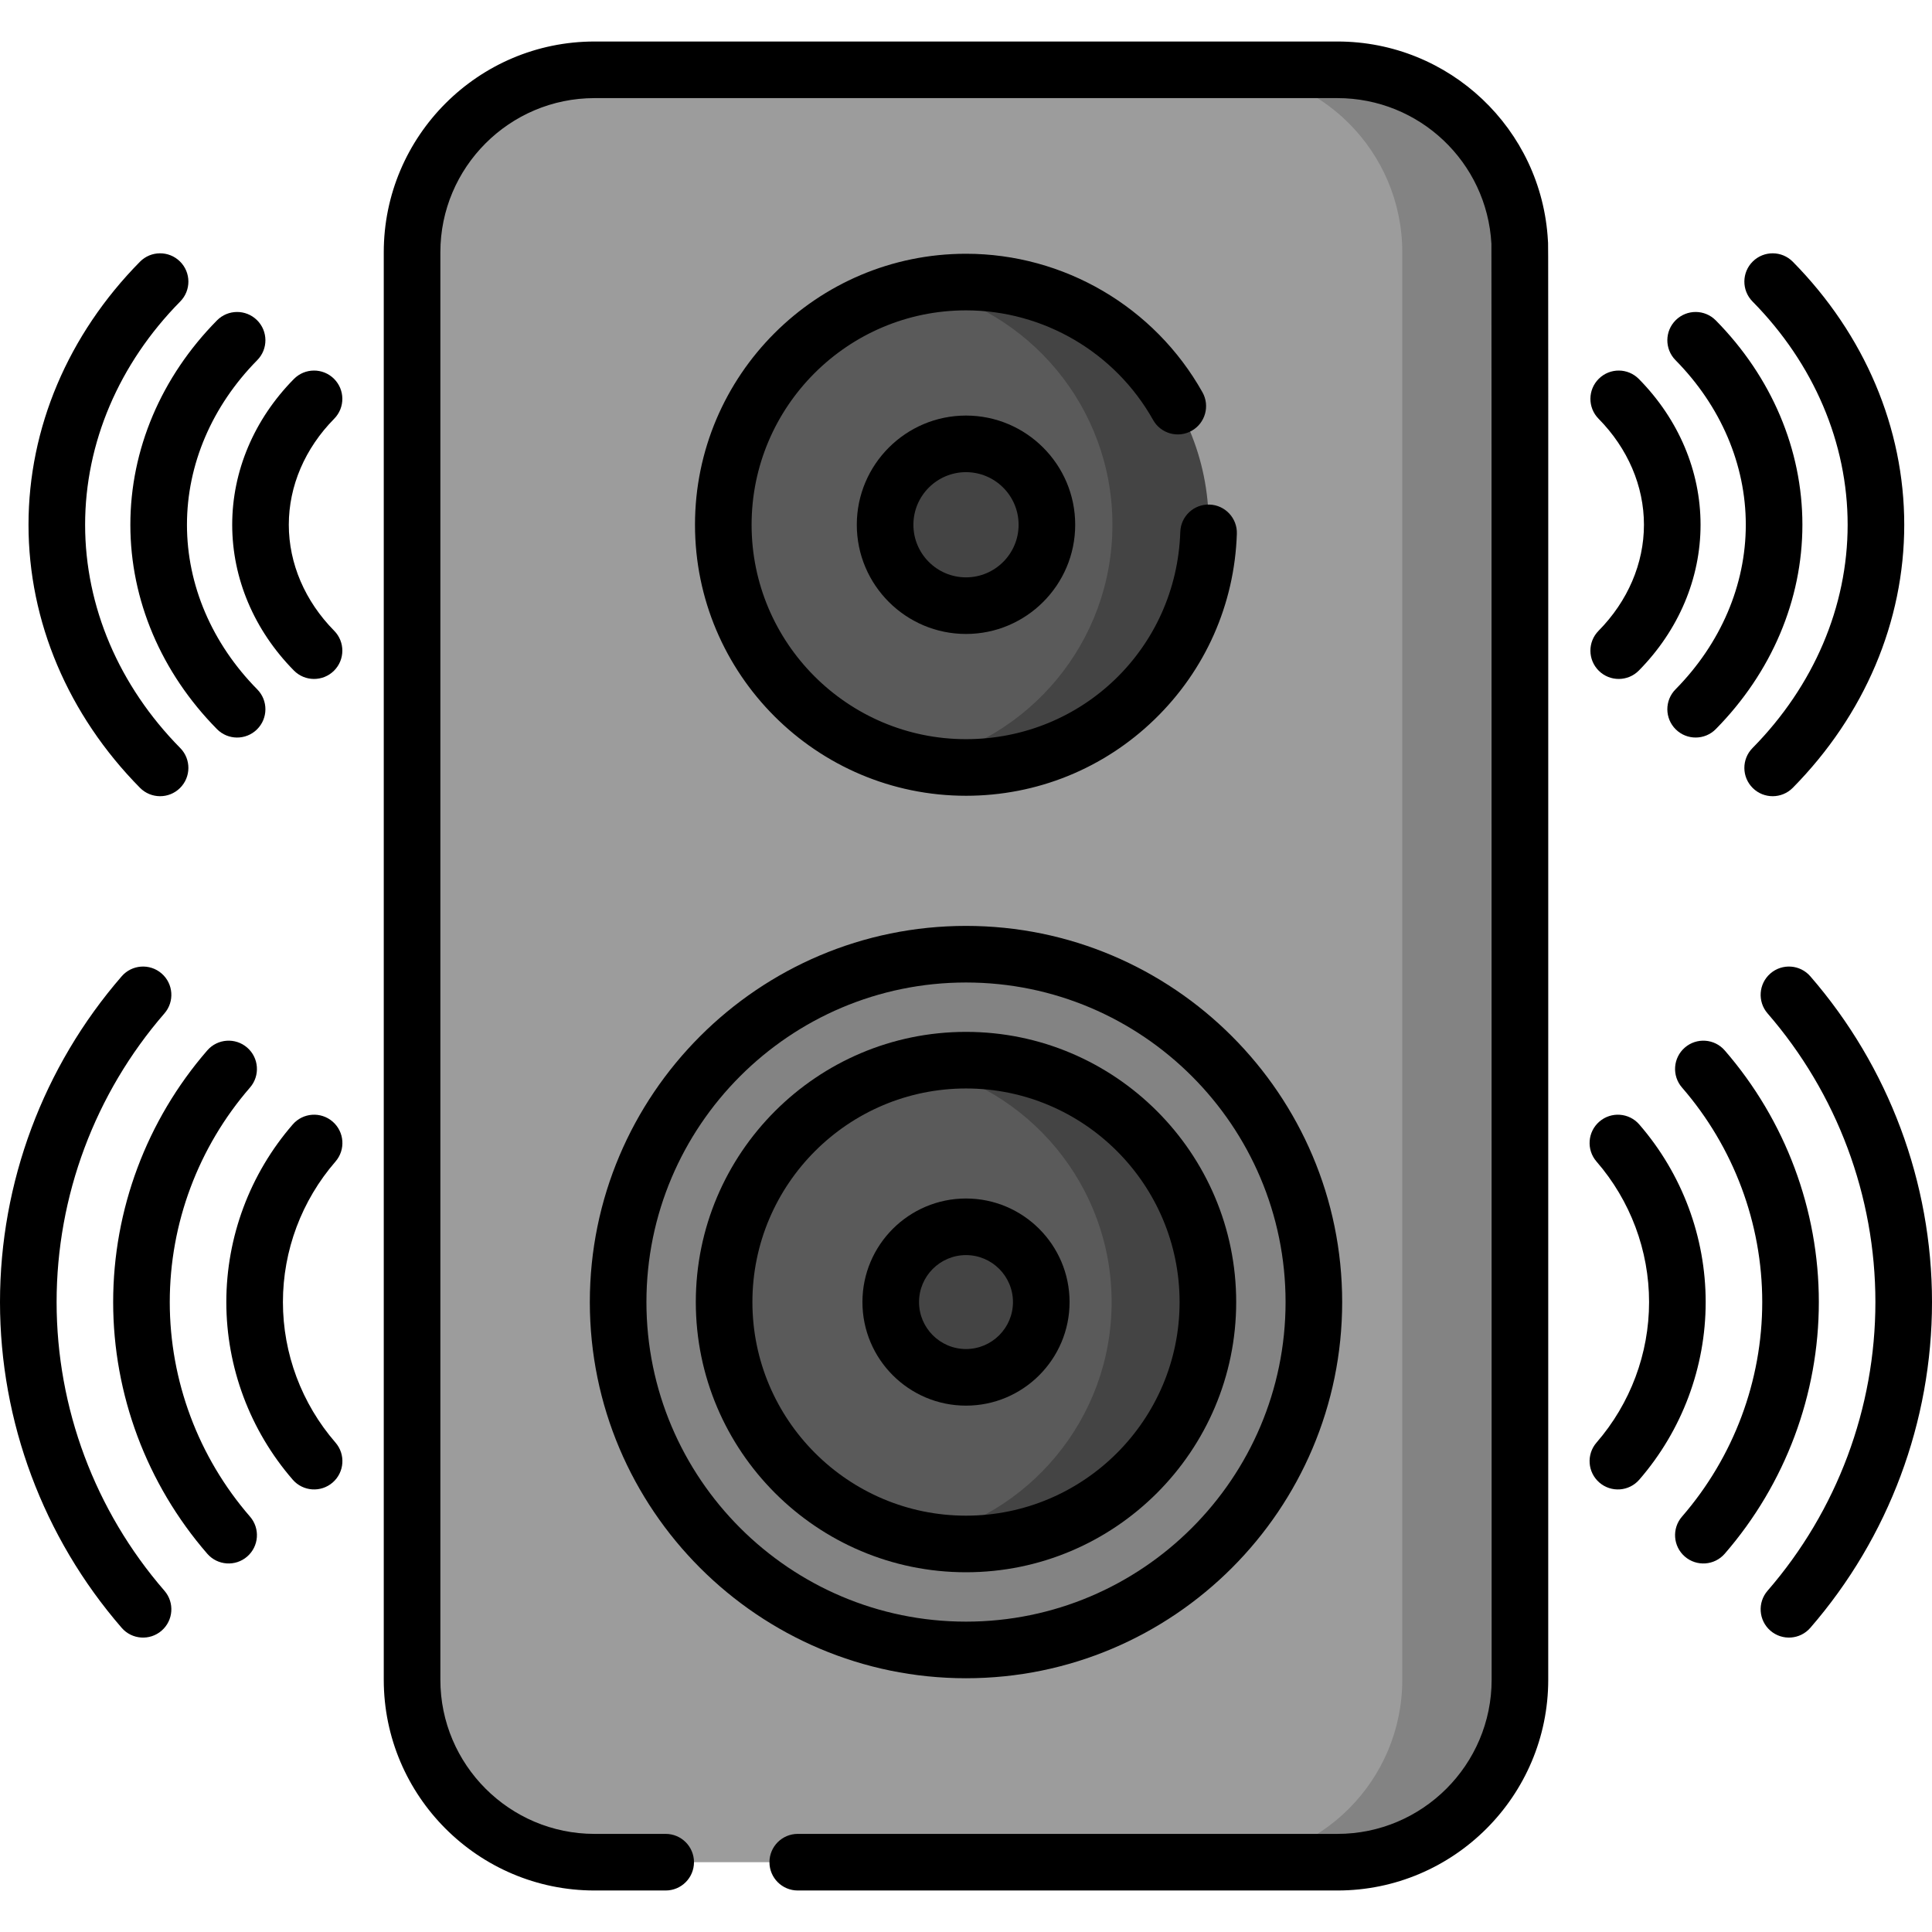 <svg id="Capa_1" enable-background="new 0 0 512 512" height="512" viewBox="0 0 512 512" width="512" xmlns="http://www.w3.org/2000/svg"><g><g><path d="m399.964 445.141v-378.282c0-26.708-21.651-48.359-48.359-48.359h-194.045c-26.708 0-48.359 21.651-48.359 48.359v378.282c0 26.708 21.651 48.359 48.359 48.359h194.045c26.708 0 48.359-21.651 48.359-48.359z" fill="#9c9c9c"/><circle cx="256" cy="345.062" fill="#838383" r="92.19"/><path d="m354.44 18.5h-31.181c26.708 0 48.359 21.651 48.359 48.359v378.282c0 26.708-21.651 48.359-48.359 48.359h31.181c26.708 0 48.359-21.651 48.359-48.359v-378.282c0-26.708-21.651-48.359-48.359-48.359z" fill="#838383"/><ellipse cx="254.583" cy="345.062" fill="#5a5a5a" rx="62.687" ry="64.069"/><ellipse cx="254.583" cy="139.067" fill="#5a5a5a" rx="61.484" ry="64.217"/><g fill="#444"><circle cx="256" cy="345.062" r="19.947"/><circle cx="256" cy="139.067" r="21.44"/><path d="m256 74.748c-4.368 0-8.632.44-12.756 1.27 29.411 5.918 51.563 31.895 51.563 63.049s-22.152 57.13-51.563 63.049c4.124.83 8.388 1.27 12.756 1.27 35.522 0 64.319-28.797 64.319-64.319 0-35.523-28.797-64.319-64.319-64.319z"/><path d="m256 280.958c-4.367 0-8.632.442-12.756 1.278 29.257 5.931 51.349 31.845 51.349 62.826s-22.092 56.896-51.349 62.826c4.124.836 8.389 1.278 12.756 1.278 35.348 0 64.104-28.756 64.104-64.104s-28.756-64.104-64.104-64.104z"/></g></g><g><g><path d="m354.44 501h-143.027c-4.142 0-7.5-3.357-7.5-7.5s3.358-7.5 7.5-7.5h143.027c22.53 0 40.859-18.329 40.859-40.859 0-389.034-.063-380.565-.063-380.565-1.188-21.63-19.109-38.574-40.797-38.575h-196.879c-22.53 0-40.859 18.329-40.859 40.859v378.281c0 22.53 18.33 40.859 40.859 40.859h18.853c4.142 0 7.5 3.357 7.5 7.5s-3.358 7.5-7.5 7.5h-18.853c-30.801 0-55.859-25.059-55.859-55.859v-378.282c0-30.8 25.058-55.859 55.859-55.859h196.88c29.641.001 54.133 23.158 55.772 52.725 0 .009.001.018.001.025.129 2.345.085-19.063.085 381.391.001 30.8-25.057 55.859-55.858 55.859z"/></g><g><path d="m256 444.752c-54.97 0-99.69-44.721-99.69-99.69s44.721-99.69 99.69-99.69 99.69 44.721 99.69 99.69-44.72 99.69-99.69 99.69zm0-184.381c-46.698 0-84.69 37.992-84.69 84.69s37.992 84.69 84.69 84.69 84.69-37.992 84.69-84.69-37.992-84.69-84.69-84.69z"/></g><g><path d="m256 416.666c-39.483 0-71.604-32.122-71.604-71.604s32.122-71.604 71.604-71.604 71.604 32.122 71.604 71.604-32.121 71.604-71.604 71.604zm0-128.209c-31.212 0-56.604 25.393-56.604 56.604s25.393 56.604 56.604 56.604 56.604-25.393 56.604-56.604-25.392-56.604-56.604-56.604z"/></g><g><path d="m256 372.509c-15.134 0-27.447-12.313-27.447-27.447s12.313-27.446 27.447-27.446 27.447 12.313 27.447 27.446c0 15.134-12.313 27.447-27.447 27.447zm0-39.894c-6.863 0-12.447 5.583-12.447 12.446s5.584 12.447 12.447 12.447 12.447-5.584 12.447-12.447-5.584-12.446-12.447-12.446z"/></g><g><path d="m256 210.886c-39.601 0-71.819-32.218-71.819-71.819s32.218-71.818 71.819-71.818c25.942-.001 49.954 14.064 62.665 36.709 2.027 3.611.743 8.184-2.869 10.211-3.614 2.026-8.184.742-10.211-2.869-10.059-17.921-29.059-29.053-49.585-29.052-31.331 0-56.819 25.488-56.819 56.818s25.489 56.82 56.819 56.82c30.835 0 55.779-24.124 56.788-54.92.136-4.141 3.574-7.386 7.742-7.251 4.14.136 7.386 3.602 7.25 7.742-.612 18.679-8.351 36.143-21.79 49.174-13.469 13.061-31.223 20.255-49.99 20.255z"/></g><g><path d="m256 168.006c-15.957 0-28.939-12.982-28.939-28.939s12.982-28.939 28.939-28.939 28.939 12.982 28.939 28.939-12.982 28.939-28.939 28.939zm0-42.879c-7.686 0-13.939 6.253-13.939 13.939s6.253 13.939 13.939 13.939 13.939-6.253 13.939-13.939-6.253-13.939-13.939-13.939z"/></g><g><g><g><path d="m423.843 392.884c-3.129-2.714-3.466-7.45-.752-10.58 8.983-10.358 13.931-23.585 13.931-37.242s-4.947-26.883-13.931-37.241c-2.714-3.13-2.377-7.866.752-10.58 3.13-2.713 7.867-2.377 10.58.752 11.349 13.086 17.599 29.803 17.599 47.069 0 17.268-6.25 33.984-17.599 47.07-2.712 3.127-7.448 3.467-10.58.752z"/></g><g><path d="m469.174 432.145c-3.129-2.714-3.466-7.451-.752-10.58 18.429-21.25 28.578-48.419 28.578-76.503s-10.149-55.253-28.578-76.502c-2.714-3.129-2.377-7.866.752-10.58 3.129-2.713 7.866-2.377 10.58.752 20.794 23.976 32.246 54.635 32.246 86.33s-11.452 62.354-32.246 86.331c-2.712 3.127-7.448 3.467-10.58.752z"/></g><g><path d="m446.495 412.503c-3.129-2.714-3.466-7.45-.752-10.58 13.714-15.813 21.268-36.008 21.268-56.861s-7.553-41.047-21.268-56.86c-2.714-3.13-2.377-7.866.752-10.58 3.13-2.714 7.867-2.376 10.58.752 16.08 18.542 24.936 42.226 24.936 66.688 0 24.464-8.855 48.147-24.936 66.689-2.712 3.127-7.448 3.467-10.58.752z"/></g></g><g><g><path d="m77.577 392.132c-11.349-13.086-17.599-29.803-17.599-47.07s6.25-33.983 17.599-47.069c2.713-3.129 7.45-3.465 10.58-.752 3.129 2.714 3.466 7.45.752 10.58-8.983 10.358-13.931 23.584-13.931 37.241s4.947 26.884 13.931 37.242c2.714 3.13 2.377 7.866-.752 10.58-3.132 2.715-7.868 2.375-10.58-.752z"/></g><g><path d="m32.246 431.393c-20.794-23.977-32.246-54.636-32.246-86.331 0-31.694 11.452-62.354 32.246-86.33 2.713-3.129 7.45-3.465 10.58-.752 3.129 2.714 3.466 7.451.752 10.58-18.429 21.249-28.578 48.418-28.578 76.502 0 28.085 10.149 55.254 28.578 76.503 2.714 3.129 2.377 7.866-.752 10.58-3.128 2.712-7.864 2.378-10.58-.752z"/></g><g><path d="m54.925 411.751c-16.08-18.542-24.936-42.226-24.936-66.689s8.855-48.146 24.936-66.688c2.713-3.128 7.45-3.466 10.58-.752 3.129 2.714 3.466 7.45.752 10.58-13.714 15.813-21.268 36.007-21.268 56.86s7.553 41.048 21.268 56.861c2.714 3.13 2.377 7.866-.752 10.58-3.132 2.715-7.868 2.375-10.58-.752z"/></g></g></g><g><g><path d="m423.709 177.77c-2.949-2.909-2.982-7.657-.073-10.606 7.757-7.864 12.028-17.843 12.028-28.097 0-10.253-4.272-20.231-12.028-28.097-2.909-2.949-2.875-7.698.074-10.606 2.949-2.91 7.698-2.877 10.606.073 10.542 10.69 16.349 24.409 16.349 38.63 0 14.222-5.806 27.94-16.349 38.63-2.909 2.948-7.658 2.981-10.607.073z"/></g><g><path d="m464.507 208.843c-2.949-2.908-2.982-7.657-.073-10.606 16.257-16.484 25.21-37.498 25.21-59.17 0-21.671-8.953-42.685-25.21-59.169-2.909-2.949-2.875-7.698.073-10.606 2.95-2.909 7.699-2.876 10.606.073 19.043 19.31 29.531 44.063 29.531 69.702 0 25.64-10.487 50.394-29.531 69.703-2.909 2.949-7.657 2.981-10.606.073z"/></g><g><path d="m444.096 193.297c-2.949-2.908-2.982-7.657-.073-10.606 12.015-12.182 18.631-27.675 18.631-43.624s-6.617-31.442-18.631-43.624c-2.909-2.949-2.876-7.698.073-10.606 2.949-2.909 7.697-2.876 10.606.073 14.801 15.007 22.952 34.24 22.952 54.157s-8.151 39.15-22.952 54.157c-2.909 2.949-7.657 2.981-10.606.073z"/></g></g><g><g><path d="m77.885 177.696c-10.542-10.689-16.349-24.408-16.349-38.63 0-14.221 5.806-27.939 16.349-38.63 2.908-2.948 7.656-2.983 10.606-.073 2.949 2.908 2.982 7.657.074 10.606-7.756 7.865-12.028 17.844-12.028 28.097 0 10.254 4.271 20.232 12.028 28.097 2.909 2.949 2.876 7.697-.073 10.606-2.951 2.909-7.699 2.876-10.607-.073z"/></g><g><path d="m37.086 208.77c-19.043-19.31-29.531-44.063-29.531-69.703 0-25.639 10.487-50.393 29.531-69.702 2.908-2.948 7.656-2.983 10.606-.073 2.949 2.908 2.982 7.657.073 10.606-16.257 16.484-25.21 37.498-25.21 59.169 0 21.672 8.953 42.686 25.21 59.17 2.909 2.949 2.875 7.698-.073 10.606-2.949 2.91-7.699 2.874-10.606-.073z"/></g><g><path d="m57.498 193.224c-14.801-15.007-22.952-34.24-22.952-54.157s8.151-39.15 22.952-54.157c2.907-2.948 7.656-2.983 10.606-.073 2.949 2.908 2.982 7.657.073 10.606-12.015 12.182-18.631 27.675-18.631 43.624s6.617 31.442 18.631 43.624c2.909 2.949 2.876 7.698-.073 10.606-2.948 2.908-7.698 2.876-10.606-.073z"/></g></g></g></g></svg>